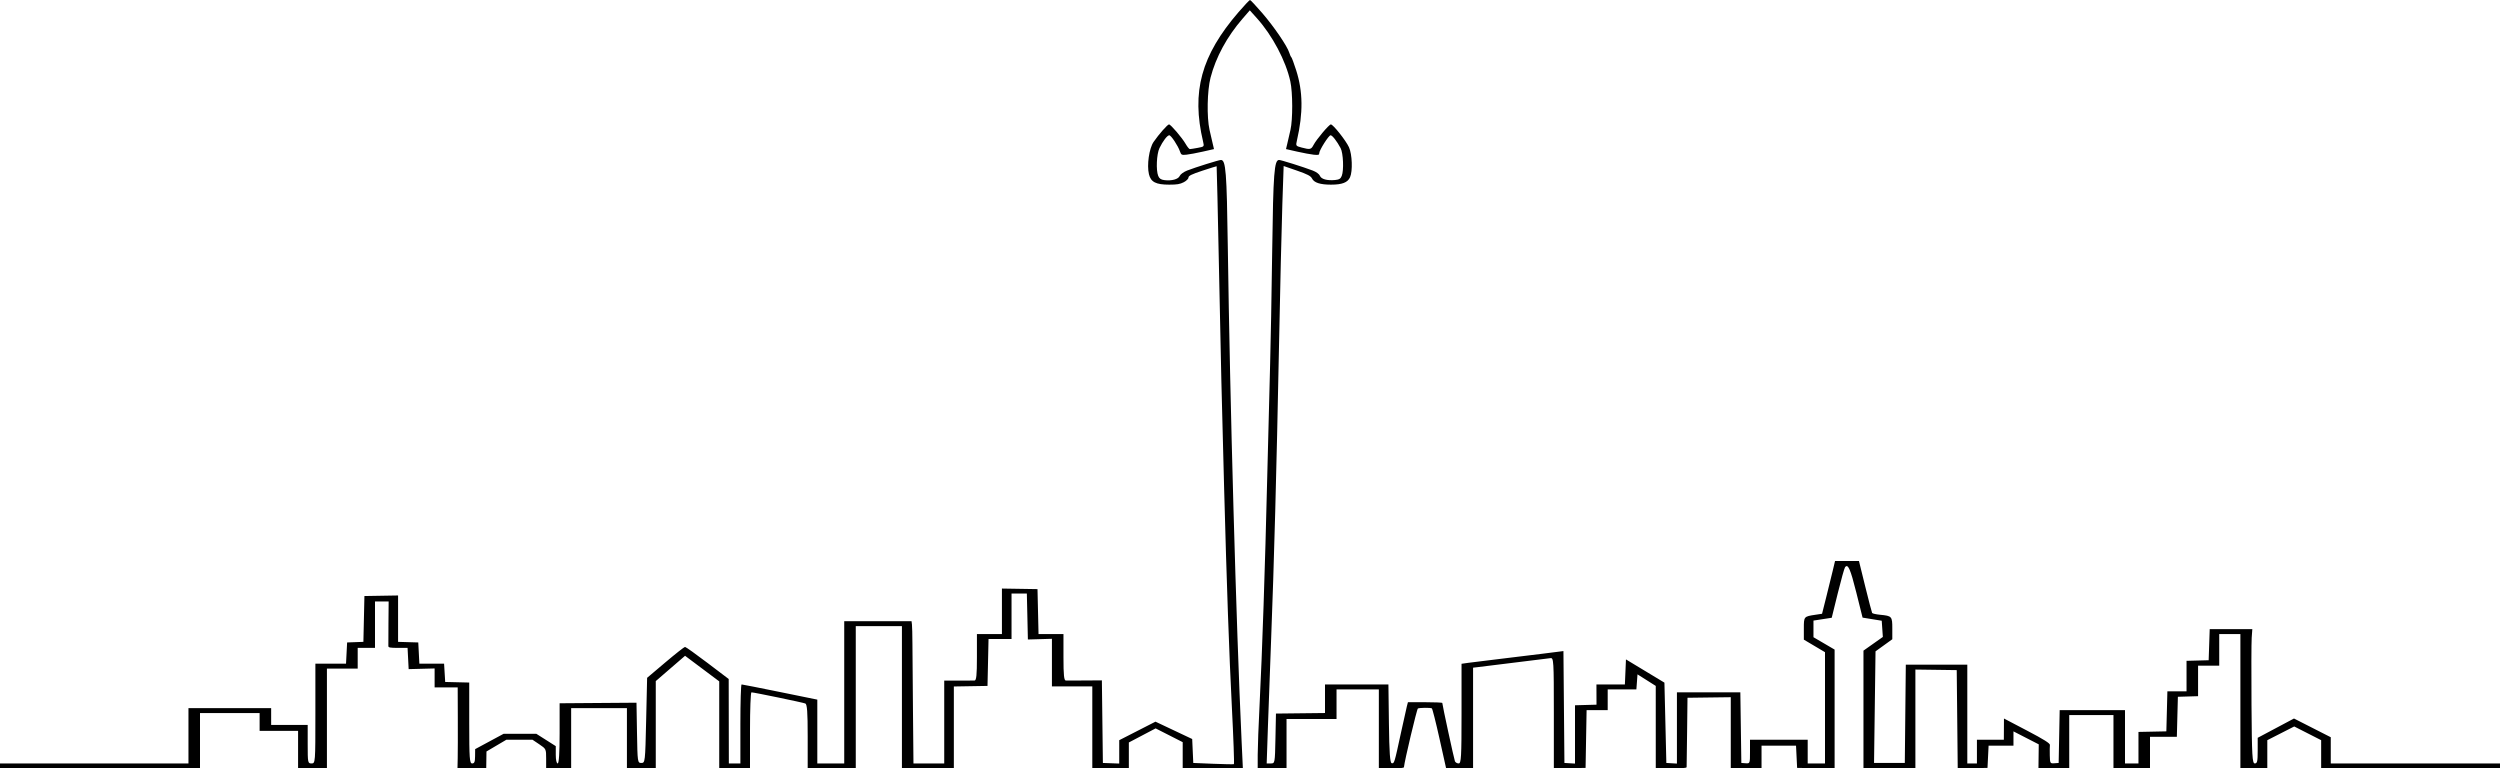 <svg viewBox="0 0 2531 778" xmlns="http://www.w3.org/2000/svg">
<path clip-rule="evenodd" d="M1253.96 12.223C1216.08 56.091 1206.02 92.838 1218.02 143.458C1219.2 148.448 1219.18 148.471 1212.52 149.707C1208.85 150.39 1205.28 150.948 1204.6 150.948C1203.91 150.948 1202 148.585 1200.34 145.699C1196.81 139.53 1185.23 125.953 1183.51 125.951C1182.02 125.95 1173.2 135.973 1167.9 143.678C1163.38 150.242 1160.95 167.192 1163.2 176.428C1165.12 184.319 1170.25 186.946 1183.73 186.946C1191.66 186.946 1194.6 186.455 1198.42 184.492C1201.05 183.142 1203.2 181.005 1203.2 179.742C1203.21 177.988 1206.53 176.354 1217.32 172.807C1225.08 170.255 1231.56 168.23 1231.72 168.307C1231.88 168.384 1232.96 215.695 1234.13 273.442C1236.13 372.499 1236.81 401.603 1239.28 493.431C1241.93 592.438 1244.4 662.296 1247.11 715.298C1248.74 747.131 1249.68 773.376 1249.2 773.623C1248.72 773.87 1239.27 773.7 1228.19 773.244L1208.07 772.416L1207.52 760.297L1206.98 748.178L1188.39 739.396L1169.8 730.614L1151.45 739.996L1133.11 749.378V761.205V773.031L1124.83 772.723L1116.56 772.416L1116.05 730.608L1115.54 688.801L1098.53 688.927C1089.17 688.996 1080.42 689.023 1079.08 688.987C1077.21 688.936 1076.65 683.519 1076.65 665.422V641.923H1064.03H1051.41L1050.89 619.174L1050.36 596.425L1032.36 596.137L1014.35 595.85V618.886V641.923H1001.69H989.037V665.422C989.037 683.515 988.476 688.938 986.603 688.994C985.266 689.035 977.819 689.055 970.054 689.038L955.939 689.009V730.962V772.916H940.364H924.788L924.302 720.669C924.035 691.933 923.784 660.997 923.745 651.922C923.706 642.848 923.488 633.961 923.258 632.174L922.841 628.924H888.77H854.699V700.92V772.916H841.071H827.442V740.607V708.298L789.721 700.609C768.972 696.38 751.45 692.92 750.782 692.92C750.112 692.92 749.565 710.919 749.565 732.918V772.916H743.725H737.884L737.808 730.168L737.73 687.421L716.314 671.172C704.537 662.235 694.277 654.922 693.515 654.923C692.754 654.923 683.808 661.968 673.635 670.578L655.14 686.231L654.166 729.324C653.212 771.583 653.117 772.416 649.299 772.416C645.5 772.416 645.391 771.662 644.893 741.918L644.381 711.419L605.468 711.709L566.555 711.999V742.458C566.555 762.097 565.863 772.916 564.608 772.916C563.457 772.916 562.661 769.328 562.661 764.153V755.388L552.839 749.154L543.014 742.918H526.415H509.815L495.432 750.667L481.048 758.417L480.97 765.667C480.906 771.426 480.29 772.916 477.97 772.916C475.421 772.916 475.049 767.7 475.049 731.966V691.015L462.881 690.719L450.713 690.421L450.152 681.171L449.593 671.921H437.076H424.562L424.009 661.172L423.456 650.423L413.234 650.121L403.013 649.818V626.333V602.847L385.977 603.136L368.942 603.425L368.42 626.617L367.896 649.81L359.659 650.116L351.42 650.423L350.867 661.172L350.314 671.921H334.805H319.295V722.419C319.295 772.249 319.245 772.916 315.402 772.916C311.64 772.916 311.508 772.249 311.508 753.417V733.918H293.012H274.516V725.419V716.919H232.657H190.798V744.918V772.916H95.399H0V775.416V777.916H101.24H202.48V749.917V721.919H232.657H262.835V730.918V739.918H282.304H301.773V758.917V777.916H316.375H330.977V727.419V676.921H346.552H362.128V666.422V655.922H370.889H379.65V632.424V608.925H386.562H393.473L393.273 630.674C393.164 642.635 393.119 653.21 393.175 654.172C393.259 655.597 395.075 655.922 402.947 655.922H412.615L413.168 666.672L413.721 677.421L426.863 677.082L440.005 676.743V686.332V695.92H451.686H463.368L463.484 726.669C463.549 743.581 463.5 762.03 463.377 767.667L463.152 777.916H477.705H492.258L492.381 769.357L492.503 760.8L502.563 754.858L512.625 748.918H525.872H539.119L546.022 753.561C552.85 758.154 552.926 758.312 552.926 768.06V777.916H565.581H578.236V747.418V716.919H606.466H634.697V747.418V777.916H649.299H663.901V733.725V689.534L678.727 676.728L693.552 663.922L710.851 676.87L728.149 689.819V733.867V777.916H743.725H759.3V739.418C759.3 718.244 759.956 700.918 760.76 700.916C763.147 700.91 812.63 711.152 815.274 712.2C817.131 712.936 817.708 720.82 817.708 745.54V777.916H842.044H866.381V705.92V633.923H889.744H913.107V705.92V777.916H939.39H965.674V736.457V694.998L982.709 694.709L999.745 694.42L1000.27 670.672L1000.79 646.923H1012.43H1024.08V623.924V600.925H1031.83H1039.58L1040.11 624.174L1040.63 647.423L1052.8 647.072L1064.97 646.721V670.82V694.92H1085.41H1105.85V736.418V777.916H1124.35H1142.84V764.799V751.68L1156.4 744.55L1169.95 737.418L1183.66 744.391L1197.36 751.363V764.64V777.916H1227.82H1258.28L1256.99 750.167C1251.5 632.26 1245.26 408.618 1243.03 249.943C1241.96 173.856 1241.02 161.948 1236.08 161.948C1234 161.948 1210.16 169.408 1201.86 172.658C1198.42 174.005 1195.09 176.418 1194.38 178.077C1192.93 181.46 1186.2 183.303 1178.78 182.347C1175.33 181.902 1173.7 180.782 1172.58 178.095C1170.21 172.369 1170.94 156.006 1173.84 149.948C1177.21 142.908 1181.76 136.949 1183.78 136.949C1185.6 136.949 1192.64 147.598 1194.59 153.297C1195.81 156.84 1196.34 157.103 1201.2 156.603C1204.11 156.304 1211.56 154.907 1217.77 153.498L1229.04 150.937L1227.69 145.193C1226.95 142.034 1225.53 135.849 1224.53 131.449C1221.65 118.707 1222.16 91.707 1225.54 78.651C1230.89 57.937 1242.19 37.114 1257.93 18.955L1265.3 10.456L1272.45 18.397C1288.2 35.9 1301.81 61.635 1306.34 82.452C1308.81 93.774 1308.88 120.915 1306.48 131.449C1305.47 135.849 1304.05 142.034 1303.31 145.193L1301.96 150.937L1313.23 153.498C1319.44 154.907 1327.01 156.316 1330.05 156.629C1334.71 157.108 1335.59 156.87 1335.59 155.125C1335.59 152.131 1345.2 136.949 1347.09 136.949C1348.83 136.949 1353.43 142.843 1357.23 149.948C1359.92 154.987 1360.64 172.5 1358.38 178.085C1357.22 180.969 1355.83 181.829 1351.7 182.235C1343.6 183.03 1337.61 181.38 1336.29 177.991C1335.62 176.27 1332.54 174.014 1329.03 172.672C1319.65 169.086 1296.96 161.948 1294.95 161.948C1290.04 161.948 1289.04 175.023 1287.99 252.943C1287.38 297.766 1286.43 349.738 1285.88 368.437C1285.33 387.136 1284.01 438.433 1282.96 482.431C1280.73 575.494 1277.85 661.049 1275.2 713.419C1274.16 733.768 1273.31 756.605 1273.3 764.167L1273.29 777.916H1287.89H1302.49V752.917V727.919H1327.8H1353.11V712.919V697.92H1374.53H1395.94V737.918V777.916H1408.6C1417.37 777.916 1421.28 777.532 1421.36 776.666C1421.85 770.73 1434.42 717.821 1435.47 717.284C1437.08 716.457 1448.04 716.343 1449.58 717.137C1450.18 717.44 1453.64 731.127 1457.3 747.553C1460.95 763.978 1463.97 777.528 1464.01 777.666C1464.05 777.804 1470.22 777.916 1477.71 777.916H1491.34V726.938V675.959L1495.72 675.444C1509.78 673.791 1566.85 666.742 1569.71 666.307C1572.92 665.816 1573.11 668.928 1573.11 721.892V777.997L1589.18 777.706L1605.24 777.416L1605.75 748.168L1606.27 718.919H1616.95H1627.63V708.42V697.92H1642.15H1656.67L1657.24 690.318L1657.8 682.715L1667.04 688.568L1676.28 694.42L1676.29 736.168L1676.3 777.916H1691.88C1703 777.916 1707.47 777.558 1707.53 776.666C1707.57 775.979 1707.79 759.892 1708.02 740.918L1708.42 706.42L1730.33 706.137L1752.23 705.854V741.885V777.916H1767.81H1783.38V766.417V754.917H1800.84H1818.3L1818.85 766.167L1819.4 777.416L1838.38 777.702L1857.36 777.988V717.816V657.644L1846.66 651.38L1835.95 645.116V636.696V628.277L1845.2 626.85L1854.44 625.424L1860.54 600.705C1863.89 587.111 1867.21 575.223 1867.91 574.289C1870.86 570.334 1873.32 575.842 1879.34 599.914L1885.67 625.273L1895.37 626.849L1905.06 628.424L1905.63 636.634L1906.19 644.844L1896.38 651.772L1886.57 658.701V718.309V777.916H1912.85H1939.14V727.885V677.853L1960.06 678.137L1980.99 678.421L1981.5 728.211L1982 778L1997.07 777.708L2012.14 777.416L2012.7 766.167L2013.25 754.917H2025.84H2038.43V747.677V740.437L2051.23 747.011L2064.03 753.584L2063.88 765.751L2063.73 777.916H2079.31H2094.89V750.917V723.919H2117.28H2139.67V750.917V777.916H2158.16H2176.66V761.917V745.918H2190.25H2203.84L2204.36 725.669L2204.89 705.42L2215.11 705.118L2225.33 704.815V689.369V673.921H2236.04H2246.75V657.922V641.923H2257.46H2268.17V709.919V777.916H2281.79H2295.42V763.64V749.363L2309.05 742.418L2322.68 735.472L2336.31 742.418L2349.94 749.363V763.64V777.916H2440.47H2531V775.416V772.916H2445.34H2359.67V759.647V746.378L2341.05 736.898L2322.43 727.419L2304.06 737.187L2285.69 746.956V759.936C2285.69 770.807 2285.21 772.916 2282.77 772.916C2280.21 772.916 2279.79 765.57 2279.42 713.669C2279.19 681.084 2279.28 650.486 2279.62 645.673L2280.25 636.923H2258.68H2237.11L2236.58 652.672L2236.04 668.422L2224.85 668.722L2213.65 669.022V684.471V699.92H2203.96H2194.26L2193.74 720.169L2193.21 740.418L2179.09 740.712L2164.98 741.006V756.961V772.916H2158.16H2151.35V745.918V718.919H2118.28H2085.22L2084.7 745.668L2084.18 772.416L2079.8 772.736C2075.57 773.044 2075.41 772.764 2075.2 764.737C2075.09 760.161 2075.14 755.422 2075.33 754.206C2075.58 752.607 2069.19 748.592 2052.25 739.707L2028.81 727.419L2028.75 738.168L2028.69 748.918H2015.07H2001.44V760.917V772.916H1996.57H1991.7V722.919V672.921H1960.57H1929.44L1928.93 722.669L1928.43 772.416H1912.85H1897.28L1898.03 715.919L1898.78 659.422L1907.28 653.295L1915.77 647.169V636.168C1915.77 624.004 1915.35 623.529 1903.45 622.387C1899.35 621.994 1895.7 621.166 1895.34 620.548C1894.98 619.93 1891.83 607.838 1888.34 593.675L1882 567.927H1869.9H1857.8L1855.37 578.176C1854.02 583.814 1851.06 595.838 1848.79 604.897L1844.65 621.369L1837.86 622.396C1826.18 624.166 1826.21 624.131 1826.21 636.307V647.572L1836.92 653.922L1847.63 660.273V716.595V772.916H1838.87H1830.11V760.917V748.918H1800.9H1771.7V760.987C1771.7 772.93 1771.66 773.052 1767.32 772.736L1762.94 772.416L1762.43 736.668L1761.92 700.92H1729.82H1697.72V736.984V773.049L1692.36 772.732L1687.01 772.416L1686.04 731.758L1685.06 691.102L1665.59 679.341L1646.12 667.581L1645.58 680.251L1645.03 692.92H1630.63H1616.23L1616.27 703.17L1616.3 713.419L1605.42 713.719L1594.53 714.019V743.534V773.049L1589.18 772.732L1583.82 772.416L1583.32 715.781L1582.82 659.145L1560.93 661.91C1548.89 663.43 1528.83 665.879 1516.36 667.352C1503.88 668.824 1490.52 670.476 1486.67 671.021L1479.66 672.015V722.466C1479.66 766.356 1479.29 772.916 1476.78 772.916C1475.19 772.916 1473.47 771.903 1472.96 770.666C1472.11 768.619 1460.15 713.42 1460.18 711.669C1460.19 711.256 1452.36 710.919 1442.79 710.919H1425.39L1424.29 715.169C1423.69 717.506 1421.01 729.544 1418.33 741.918C1411.6 773.038 1411.58 773.094 1408.95 772.643C1407.25 772.352 1406.52 761.969 1406.14 732.585L1405.63 692.92H1373.53H1341.43V707.39V721.859L1316.61 722.139L1291.78 722.419L1291.26 747.668C1290.75 772.734 1290.71 772.916 1286.57 772.916H1282.39L1283.7 734.168C1284.42 712.857 1285.87 673.371 1286.92 646.423C1289.77 573.262 1292.41 475.294 1294.8 353.438C1295.98 293.491 1297.54 227.26 1298.26 206.259L1299.57 168.074L1313.12 172.761C1323.56 176.37 1327.04 178.184 1328.25 180.652C1330.34 184.94 1336.48 186.946 1347.49 186.946C1358.82 186.946 1364.38 184.788 1366.79 179.447C1369.57 173.285 1368.96 156.171 1365.71 149.09C1362.57 142.248 1349.65 125.95 1347.37 125.95C1345.57 125.95 1332.73 141.164 1329.86 146.698C1327.41 151.42 1326.36 151.65 1317.72 149.357C1311.82 147.79 1311.75 147.679 1313.03 142.108C1319.4 114.361 1319.16 92.751 1312.22 71.075C1310.04 64.268 1307.85 58.358 1307.35 57.942C1306.84 57.527 1305.9 55.446 1305.25 53.32C1303.2 46.661 1289.79 27.006 1277.9 13.231C1271.61 5.958 1266.04 0.004 1265.5 2.17993e-06C1264.96 -0.004 1259.77 5.497 1253.96 12.223Z" fill="currentColor"/>
</svg>
